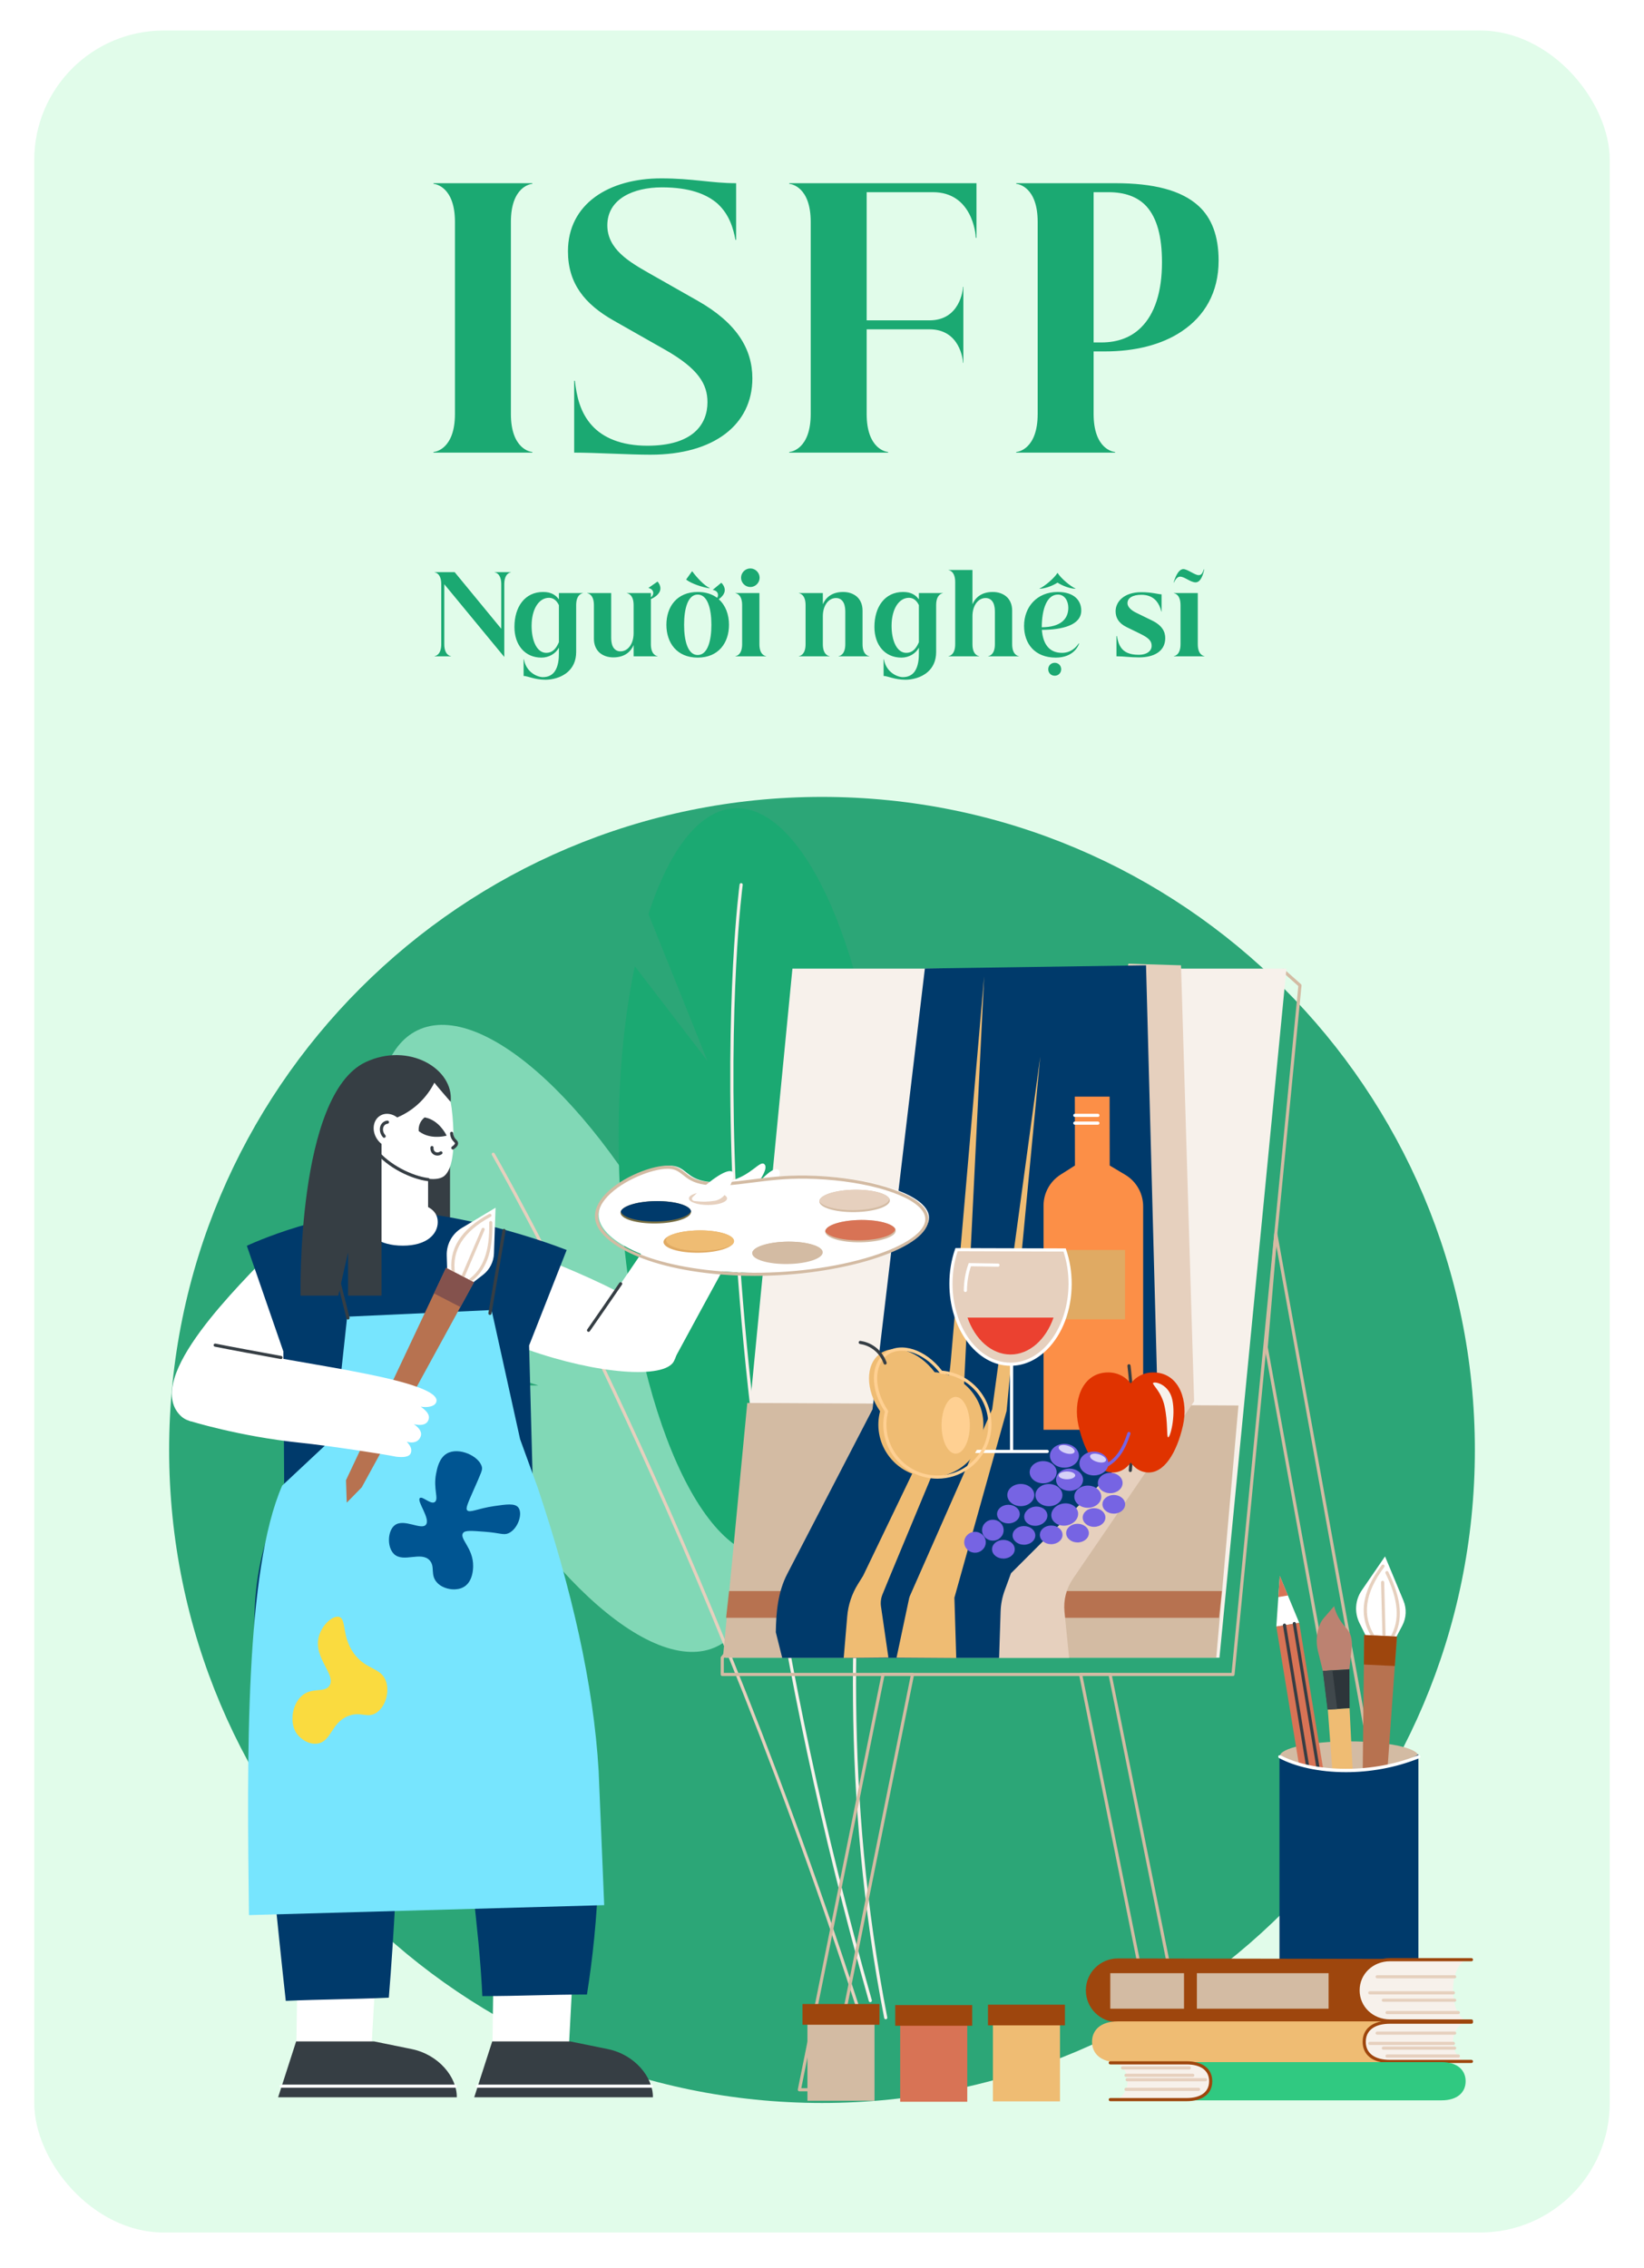 <svg width="240" height="331" viewBox="0 0 240 331" fill="none" xmlns="http://www.w3.org/2000/svg">
<g filter="url(#filter0_d_569_3920)">
<rect x="5" y="2.314" width="230" height="321.37" rx="18.904" fill="#E1FCEA"/>
<path d="M63.291 63.918V63.817C63.593 63.817 66.416 63.363 66.416 58.272V30.243C66.416 25.152 63.593 24.698 63.291 24.698V24.597H77.708V24.698C77.406 24.698 74.583 25.152 74.583 30.243V58.272C74.583 63.363 77.406 63.817 77.708 63.817V63.918H63.291ZM82.914 34.528C82.914 27.622 88.863 23.892 96.525 23.892C101.113 23.892 103.885 24.597 107.464 24.597V32.865H107.364C107.061 31.252 106.507 29.185 104.742 27.572C103.18 26.211 100.709 25.202 96.626 25.202C92.492 25.202 88.661 26.866 88.661 30.748C88.661 34.226 91.888 36.091 94.71 37.704L101.818 41.737C107.515 44.963 109.834 48.744 109.834 53.08C109.834 59.835 104.238 64.22 94.963 64.22C91.736 64.22 87.048 63.918 83.822 63.918V53.432H83.922C84.175 55.651 84.679 58.07 86.443 59.986C88.006 61.7 90.627 62.91 94.509 62.91C101.163 62.91 103.28 59.784 103.28 56.558C103.28 53.937 101.97 51.668 97.08 48.895L89.619 44.661C85.334 42.241 82.914 39.217 82.914 34.528ZM142.55 24.597V32.562H142.45C142.45 31.957 141.895 25.908 136.199 25.908H126.52V44.611H135.695C140.131 44.611 140.584 40.174 140.584 39.721H140.635V50.811H140.584C140.584 50.357 140.131 45.921 135.695 45.921H126.52V58.272C126.52 63.363 129.343 63.817 129.645 63.817V63.918H115.228V63.817C115.53 63.817 118.353 63.363 118.353 58.272V30.243C118.353 25.152 115.53 24.698 115.228 24.698V24.597H142.55ZM148.359 63.918V63.817C148.662 63.817 151.485 63.363 151.485 58.272V30.243C151.485 25.152 148.662 24.698 148.359 24.698V24.597H162.827C168.372 24.597 172.405 25.606 174.926 27.874C176.892 29.639 177.9 32.31 177.9 35.889C177.9 40.578 175.833 44.006 172.506 46.224C169.582 48.19 165.65 49.148 161.315 49.148H159.651V58.272C159.651 63.363 162.474 63.817 162.777 63.817V63.918H148.359ZM159.651 47.837H160.811C163.18 47.837 165.146 47.081 166.558 45.669C168.574 43.703 169.633 40.426 169.633 36.142C169.633 32.31 168.876 29.689 167.414 28.025C166.104 26.563 164.188 25.908 161.819 25.908H159.651V47.837Z" fill="#1BA972"/>
<path d="M63.441 93.644V93.613C63.536 93.613 64.418 93.471 64.418 91.88V83.121C64.418 81.53 63.536 81.388 63.441 81.388V81.357H66.371L73.177 89.627V83.121C73.177 81.53 72.294 81.388 72.2 81.388V81.357H74.594V81.388C74.5 81.388 73.618 81.53 73.618 83.121V93.739L64.859 83.121V91.88C64.859 93.471 65.741 93.613 65.836 93.613V93.644H63.441ZM79.244 96.685C80.079 96.685 80.615 96.354 80.961 95.882C81.497 95.141 81.591 94.054 81.591 93.266V92.384C81.103 93.282 80.11 93.834 79.039 93.834C76.613 93.834 75.101 91.975 75.101 89.36C75.101 86.43 76.613 84.255 79.291 84.255C80.552 84.255 81.182 84.775 81.591 85.343V84.413H85.088V84.445C84.994 84.445 84.112 84.586 84.112 86.177V93.014C84.112 94.353 83.608 95.283 82.899 95.913C81.938 96.779 80.583 97.063 79.622 97.063C78.047 97.063 77.023 96.512 76.44 96.512V94.086H76.487C76.629 94.905 77.007 95.488 77.448 95.897C78.078 96.48 78.834 96.685 79.244 96.685ZM77.606 89.202C77.606 91.376 78.378 93.14 79.748 93.14C80.552 93.14 81.134 92.668 81.591 91.581V86.177C81.182 85.311 80.599 85.106 80.142 85.106C78.693 85.106 77.606 86.713 77.606 89.202ZM89.538 93.802C88.75 93.802 88.041 93.566 87.521 93.109C87.017 92.652 86.702 91.975 86.702 91.077V86.177C86.702 84.586 85.82 84.445 85.725 84.445V84.413H89.223V90.872C89.223 91.266 89.254 91.786 89.459 92.211C89.664 92.621 90.026 92.92 90.578 92.92C91.696 92.92 92.499 91.801 92.499 90.257V86.177C92.499 84.586 91.617 84.445 91.523 84.445V84.413H95.02V85.043C95.272 84.838 95.351 84.618 95.367 84.413C95.367 84.24 95.303 83.83 94.673 83.673V83.657L95.981 82.743C96.17 82.885 96.438 83.373 96.406 83.799C96.359 84.555 95.556 85.059 95.02 85.295V91.88C95.02 93.471 95.902 93.613 95.997 93.613V93.644H92.499V92.006C92.121 92.888 91.271 93.802 89.538 93.802ZM101.853 93.834C98.797 93.834 97.285 91.66 97.285 89.044C97.285 86.43 98.797 84.255 101.853 84.255C103.019 84.255 103.964 84.571 104.689 85.106C104.799 84.949 104.831 84.775 104.815 84.634C104.799 84.46 104.705 84.066 104.059 83.956V83.94L105.288 82.916C105.492 83.043 105.792 83.515 105.807 83.94C105.823 84.523 105.366 84.996 104.925 85.311C105.918 86.193 106.422 87.548 106.422 89.044C106.422 91.66 104.91 93.834 101.853 93.834ZM99.868 89.044C99.868 91.376 100.404 93.456 101.853 93.456C103.303 93.456 103.854 91.376 103.854 89.044C103.854 86.713 103.303 84.634 101.853 84.634C100.404 84.634 99.868 86.713 99.868 89.044ZM100.184 82.46V82.412L101.018 81.247H101.066C101.712 82.144 102.862 83.373 103.618 83.673L103.57 83.72C102.641 83.594 100.987 83.074 100.184 82.46ZM108.341 86.177C108.341 84.586 107.459 84.445 107.364 84.445V84.413H110.862V91.88C110.862 93.471 111.744 93.613 111.838 93.613V93.644H107.364V93.613C107.459 93.613 108.341 93.471 108.341 91.88V86.177ZM108.184 82.176C108.184 81.436 108.798 80.821 109.538 80.821C110.279 80.821 110.893 81.436 110.893 82.176C110.893 82.916 110.279 83.531 109.538 83.531C108.798 83.531 108.184 82.916 108.184 82.176ZM117.602 86.177C117.602 84.586 116.72 84.445 116.626 84.445V84.413H120.123V86.051C120.501 85.169 121.352 84.255 123.085 84.255C123.872 84.255 124.581 84.492 125.101 84.949C125.605 85.406 125.92 86.083 125.92 86.981V91.88C125.92 93.471 126.802 93.613 126.897 93.613V93.644H122.423V93.613C122.518 93.613 123.4 93.471 123.4 91.88V87.186C123.4 86.792 123.368 86.272 123.163 85.847C122.959 85.437 122.596 85.138 122.045 85.138C120.926 85.138 120.123 86.256 120.123 87.8V91.88C120.123 93.471 121.005 93.613 121.1 93.613V93.644H116.626V93.613C116.72 93.613 117.602 93.471 117.602 91.88V86.177ZM131.796 96.685C132.631 96.685 133.167 96.354 133.514 95.882C134.049 95.141 134.144 94.054 134.144 93.266V92.384C133.655 93.282 132.663 93.834 131.592 93.834C129.166 93.834 127.653 91.975 127.653 89.36C127.653 86.43 129.166 84.255 131.844 84.255C133.104 84.255 133.734 84.775 134.144 85.343V84.413H137.641V84.445C137.546 84.445 136.664 84.586 136.664 86.177V93.014C136.664 94.353 136.16 95.283 135.451 95.913C134.49 96.779 133.135 97.063 132.175 97.063C130.599 97.063 129.575 96.512 128.992 96.512V94.086H129.04C129.181 94.905 129.559 95.488 130.001 95.897C130.631 96.48 131.387 96.685 131.796 96.685ZM130.158 89.202C130.158 91.376 130.93 93.14 132.301 93.14C133.104 93.14 133.687 92.668 134.144 91.581V86.177C133.734 85.311 133.151 85.106 132.694 85.106C131.245 85.106 130.158 86.713 130.158 89.202ZM139.444 82.806C139.444 81.215 138.561 81.073 138.467 81.073V81.042H141.964V86.051C142.342 85.169 143.193 84.255 144.926 84.255C145.713 84.255 146.422 84.492 146.942 84.949C147.446 85.406 147.761 86.083 147.761 86.981V91.88C147.761 93.471 148.644 93.613 148.738 93.613V93.644H144.264V93.613C144.359 93.613 145.241 93.471 145.241 91.88V87.186C145.241 86.792 145.209 86.272 145.005 85.847C144.8 85.437 144.437 85.138 143.886 85.138C142.768 85.138 141.964 86.256 141.964 87.8V91.88C141.964 93.471 142.846 93.613 142.941 93.613V93.644H138.467V93.613C138.561 93.613 139.444 93.471 139.444 91.88V82.806ZM154.13 93.834C151.074 93.834 149.499 91.817 149.499 89.202C149.499 86.43 151.389 84.255 154.398 84.255C156.871 84.255 157.848 85.547 157.848 86.965C157.848 89.123 155.028 89.769 152.098 89.785C152.24 91.675 153.043 93.14 155.028 93.14C156.304 93.14 157.045 92.4 157.486 91.754L157.533 91.786C157.439 92.085 156.745 93.834 154.13 93.834ZM151.736 83.767L151.767 83.783C152.681 83.767 153.815 83.263 154.367 82.901H154.398C154.95 83.263 156.084 83.767 156.997 83.783L157.029 83.767C156.194 83.389 154.839 82.207 154.398 81.483H154.367C153.926 82.207 152.571 83.389 151.736 83.767ZM152.082 89.407C154.871 89.391 155.958 88.178 155.958 86.555C155.958 85.563 155.422 84.634 154.445 84.634C152.839 84.634 152.098 86.713 152.082 89.407ZM153.028 95.535C153.028 94.999 153.437 94.59 153.973 94.59C154.508 94.59 154.918 94.999 154.918 95.535C154.918 96.071 154.508 96.48 153.973 96.48C153.437 96.48 153.028 96.071 153.028 95.535ZM166.296 93.802C164.831 93.802 164.201 93.644 162.988 93.644V90.683H163.051C163.161 91.266 163.303 91.88 163.65 92.368C164.075 92.983 164.831 93.424 166.217 93.424C167.541 93.424 168.124 92.778 168.124 92.132C168.124 91.392 167.714 90.966 166.391 90.321L164.485 89.391C163.319 88.824 162.862 88.021 162.862 87.06C162.862 85.752 163.996 84.287 166.627 84.287C168.155 84.287 169.163 84.602 169.573 84.602V87.123H169.541C169.384 86.461 169.132 85.957 168.801 85.563C168.265 84.949 167.525 84.665 166.627 84.665C165.367 84.665 164.595 85.122 164.595 85.894C164.595 86.366 165.036 86.886 165.855 87.28L168.202 88.43C169.652 89.139 170.109 90.053 170.109 90.982C170.109 92.936 168.439 93.802 166.296 93.802ZM172.339 86.177C172.339 84.586 171.457 84.445 171.363 84.445V84.413H174.86V91.88C174.86 93.471 175.742 93.613 175.837 93.613V93.644H171.363V93.613C171.457 93.613 172.339 93.471 172.339 91.88V86.177ZM171.331 82.869C171.725 81.562 172.229 80.916 172.749 80.916C173.348 80.916 174.435 81.798 174.97 81.798C175.27 81.798 175.49 81.719 175.742 80.963H175.805C175.506 82.318 175.065 82.853 174.545 82.853C173.789 82.853 172.938 82.019 172.276 82.019C171.977 82.019 171.678 82.255 171.379 82.869H171.331Z" fill="#1BA972"/>
<g clip-path="url(#clip0_569_3920)">
<path d="M120.001 304.781C172.638 304.781 215.309 262.11 215.309 209.472C215.309 156.835 172.638 114.164 120.001 114.164C67.363 114.164 24.692 156.835 24.692 209.472C24.692 262.11 67.363 304.781 120.001 304.781Z" fill="#2CA677"/>
<path d="M64.626 200.091L78.593 200.065L62.243 194.708C53.032 172.513 52.218 152.476 60.936 148.234C70.559 143.552 88.15 159.884 100.226 184.714C112.303 209.543 114.292 233.468 104.67 238.15C95.047 242.832 77.456 226.5 65.38 201.67C65.123 201.143 64.873 200.617 64.626 200.091Z" fill="#81D8B6"/>
<path d="M90.49 171.296C89.902 159.229 90.752 148.018 92.671 138.875L103.277 152.697L94.668 131.264C97.702 121.895 102.121 116.04 107.286 115.817C118.034 115.353 127.94 139.439 129.412 169.615C130.884 199.791 123.365 224.63 112.617 225.094C101.869 225.558 91.963 201.472 90.49 171.296Z" fill="#1BA972"/>
<path d="M127.05 290.069C126.949 290.069 126.857 290.003 126.829 289.902C112.481 239.215 108.118 197.613 106.983 171.638C105.754 143.488 107.948 127.109 107.97 126.946C107.987 126.821 108.101 126.732 108.229 126.75C108.355 126.768 108.443 126.883 108.425 127.009C108.403 127.171 106.214 143.52 107.443 171.634C108.577 197.581 112.938 239.14 127.271 289.777C127.305 289.899 127.234 290.026 127.112 290.061C127.091 290.067 127.07 290.069 127.05 290.069Z" fill="#F7F1EB"/>
<path d="M125.189 290.97C125.092 290.97 125.002 290.908 124.971 290.811C112.735 252.953 98.933 221.15 89.508 201.137C79.296 179.452 71.883 166.554 71.809 166.427C71.746 166.317 71.783 166.176 71.893 166.113C72.003 166.049 72.143 166.087 72.207 166.197C72.281 166.325 79.701 179.235 89.921 200.935C99.352 220.962 113.164 252.786 125.408 290.67C125.447 290.79 125.381 290.92 125.26 290.959C125.237 290.966 125.213 290.97 125.189 290.97Z" fill="#E6D0BE"/>
<path d="M146.527 197.151L136.551 200.356L146.997 192.955C148.494 175.796 144.49 162.037 137.296 161.175C129.356 160.224 120.536 175.345 117.597 194.949C114.657 214.553 118.711 231.216 126.651 232.168C134.591 233.119 143.411 217.998 146.351 198.394C146.413 197.978 146.471 197.564 146.527 197.151Z" fill="#E6D0BE"/>
<path d="M129.304 292.567C129.196 292.567 129.1 292.491 129.079 292.381C122.708 259.721 124.164 229.487 126.507 209.874C129.063 188.481 133.243 174.275 133.79 173.733C133.881 173.643 134.026 173.644 134.115 173.734C134.201 173.821 134.203 173.959 134.123 174.049C133.686 174.697 129.477 188.669 126.922 210.278C124.617 229.777 123.198 259.834 129.529 292.293C129.554 292.418 129.472 292.538 129.348 292.563C129.333 292.566 129.318 292.567 129.304 292.567Z" fill="#F7F1EB"/>
<path d="M180 242.471H105.438C105.311 242.471 105.208 242.368 105.208 242.241V239.797C105.208 239.744 105.226 239.693 105.26 239.652L187.13 139.333C187.169 139.284 187.227 139.254 187.289 139.249C187.353 139.244 187.413 139.264 187.46 139.306L189.928 141.501C189.983 141.55 190.011 141.622 190.004 141.695L180.228 242.263C180.217 242.381 180.118 242.471 180 242.471ZM105.667 242.011H179.791L189.536 141.767L187.334 139.809L105.667 239.879L105.667 242.011Z" fill="#D3BBA3"/>
<path d="M105.906 239.797H178.024L187.8 139.229H115.682L105.906 239.797Z" fill="#F7F1EB"/>
<path d="M205.006 281.806H200.707C200.596 281.806 200.501 281.727 200.481 281.618L184.623 194.525C184.619 194.505 184.618 194.485 184.62 194.464L186.019 177.953C186.029 177.838 186.122 177.748 186.237 177.743C186.343 177.736 186.453 177.817 186.474 177.931L205.232 281.536C205.244 281.603 205.226 281.672 205.183 281.724C205.139 281.776 205.074 281.806 205.006 281.806ZM200.898 281.347H204.731L186.33 179.717L185.08 194.473L200.898 281.347Z" fill="#D3BBA3"/>
<path d="M174.276 303.081H169.976C169.867 303.081 169.773 303.004 169.751 302.896L157.531 242.285C157.517 242.217 157.535 242.147 157.578 242.094C157.622 242.041 157.687 242.01 157.756 242.01H162.056C162.165 242.01 162.259 242.087 162.281 242.194L174.501 302.806C174.514 302.873 174.497 302.943 174.453 302.997C174.41 303.05 174.345 303.081 174.276 303.081ZM170.164 302.621H173.995L161.868 242.469H158.037L170.164 302.621Z" fill="#D3BBA3"/>
<path d="M120.996 303.081H116.696C116.628 303.081 116.562 303.05 116.519 302.997C116.475 302.943 116.458 302.873 116.471 302.806L128.691 242.194C128.713 242.087 128.807 242.01 128.917 242.01H133.216C133.285 242.01 133.35 242.041 133.394 242.094C133.438 242.147 133.455 242.217 133.441 242.285L121.221 302.896C121.199 303.003 121.105 303.081 120.996 303.081ZM116.977 302.621H120.808L132.936 242.469H129.104L116.977 302.621Z" fill="#D3BBA3"/>
<path d="M109.092 202.613L180.796 202.984L177.556 239.788H105.534L109.092 202.613Z" fill="#D3BBA3"/>
<path d="M177.948 233.97H106.002L106.433 230.072H178.378L177.948 233.97Z" fill="#B77250"/>
<path d="M172.413 138.742L174.324 202.383L156.628 228.279C155.666 229.688 155.231 231.391 155.401 233.089L156.074 239.819H145.779L144.375 230.226L164.731 138.508L172.413 138.742Z" fill="#E6D0BE"/>
<path d="M135.016 139.21L127.375 203.55L114.933 227.555C113.56 230.204 113.305 233.093 113.256 236.076L114.192 239.82H145.856L146.074 233.051C146.108 231.996 146.311 230.954 146.675 229.964L147.588 227.474L169.098 205.971L167.304 138.742L135.016 139.21Z" fill="#003A6B"/>
<path d="M126.007 227.829L135.711 207.646C137.416 204.168 138.462 200.405 138.797 196.547L143.672 140.381L140.63 202.15L129.838 228.093L128.832 230.55C128.601 231.112 128.526 231.727 128.613 232.328L129.692 239.762L123.17 239.821L123.683 233.755C123.823 232.088 124.358 230.479 125.242 229.059L126.007 227.829Z" fill="#EFBC73"/>
<path d="M151.862 152.078L144.842 203.553L134.666 226.622L132.814 230.82C132.777 230.905 132.749 230.993 132.729 231.083L130.882 239.78L139.597 239.838L139.329 231.041L140.445 227.048L146.948 203.787L151.862 152.078Z" fill="#EFBC73"/>
<path d="M166.882 206.528H152.341V173.82C152.341 171.985 153.279 170.277 154.829 169.293L156.925 167.962L156.907 157.912H161.986L162.001 167.962L164.266 169.313C165.889 170.28 166.882 172.03 166.882 173.919L166.882 206.528Z" fill="#FC8F47"/>
<path d="M164.236 180.291H152.276V190.407H164.236V180.291Z" fill="#E0AA63"/>
<path d="M160.278 160.873H156.906C156.779 160.873 156.677 160.771 156.677 160.644C156.677 160.517 156.779 160.414 156.906 160.414H160.278C160.405 160.414 160.508 160.517 160.508 160.644C160.508 160.771 160.405 160.873 160.278 160.873Z" fill="white"/>
<path d="M160.278 162.004H156.906C156.779 162.004 156.677 161.902 156.677 161.775C156.677 161.648 156.779 161.545 156.906 161.545H160.278C160.405 161.545 160.508 161.648 160.508 161.775C160.508 161.902 160.405 162.004 160.278 162.004Z" fill="white"/>
<path d="M139.643 180.244C139.121 181.748 138.827 183.423 138.824 185.193C138.814 191.679 142.7 196.949 147.504 196.962C152.308 196.976 156.211 191.729 156.221 185.242C156.224 183.473 155.935 181.795 155.418 180.289L139.643 180.244Z" fill="#E6D0BE"/>
<path d="M141.241 190.16C142.348 193.335 144.735 195.536 147.506 195.544C150.288 195.552 152.689 193.348 153.8 190.16H141.241Z" fill="#EB4130"/>
<path d="M147.522 197.192C147.516 197.192 147.509 197.192 147.503 197.192C142.58 197.178 138.583 191.795 138.594 185.192C138.596 183.442 138.876 181.752 139.425 180.169L139.479 180.014L155.581 180.06L155.634 180.214C156.178 181.8 156.452 183.492 156.45 185.243C156.444 189.064 155.128 192.562 152.84 194.839C151.294 196.379 149.456 197.192 147.522 197.192ZM139.806 180.474C139.309 181.964 139.056 183.551 139.053 185.193C139.043 191.543 142.834 196.719 147.504 196.733C147.51 196.733 147.516 196.733 147.522 196.733C149.332 196.733 151.058 195.966 152.516 194.514C154.686 192.354 155.985 188.888 155.99 185.242C155.993 183.599 155.745 182.01 155.252 180.518L139.806 180.474Z" fill="white"/>
<path d="M140.933 186.424C140.932 186.424 140.931 186.424 140.931 186.424C140.804 186.423 140.702 186.319 140.703 186.193C140.715 184.853 140.937 183.563 141.365 182.358L141.42 182.203L145.698 182.269C145.825 182.271 145.926 182.375 145.924 182.502C145.922 182.627 145.82 182.728 145.695 182.728C145.693 182.728 145.692 182.728 145.691 182.728L141.744 182.667C141.369 183.78 141.173 184.966 141.162 186.197C141.161 186.323 141.059 186.424 140.933 186.424Z" fill="white"/>
<path d="M147.675 209.874C147.548 209.874 147.445 209.771 147.445 209.644V196.999C147.445 196.872 147.548 196.77 147.675 196.77C147.802 196.77 147.905 196.872 147.905 196.999V209.644C147.905 209.771 147.802 209.874 147.675 209.874Z" fill="white"/>
<path d="M152.882 209.922H142.466C142.339 209.922 142.236 209.82 142.236 209.693C142.236 209.566 142.339 209.463 142.466 209.463H152.882C153.009 209.463 153.112 209.566 153.112 209.693C153.112 209.82 153.009 209.922 152.882 209.922Z" fill="white"/>
<path d="M136.445 198.125C134.162 195.086 130.626 193.878 128.468 195.432C126.314 196.983 126.333 200.707 128.476 203.831C127.92 205.965 128.283 208.321 129.672 210.251C132.146 213.687 136.937 214.467 140.373 211.993C143.81 209.519 144.59 204.728 142.116 201.292C140.735 199.373 138.631 198.283 136.445 198.125Z" fill="#EFBC73"/>
<path d="M136.856 213.666C134.4 213.667 131.978 212.527 130.437 210.386C129.078 208.499 128.622 206.132 129.18 203.876C127.004 200.637 127.043 196.861 129.285 195.247C131.534 193.628 135.134 194.797 137.517 197.905C139.818 198.103 141.904 199.284 143.254 201.159C145.798 204.693 144.993 209.637 141.459 212.181C140.066 213.184 138.454 213.666 136.856 213.666ZM131.614 194.994C130.852 194.994 130.143 195.195 129.553 195.62C127.53 197.077 127.559 200.703 129.617 203.703C129.655 203.758 129.667 203.826 129.65 203.891C129.088 206.044 129.511 208.314 130.81 210.118C133.206 213.446 137.863 214.204 141.191 211.808C144.519 209.412 145.277 204.755 142.881 201.427C141.591 199.635 139.586 198.515 137.38 198.355C137.313 198.35 137.252 198.317 137.213 198.264C135.657 196.193 133.476 194.994 131.614 194.994Z" fill="#FFD092"/>
<path d="M129.214 197.019C129.119 197.019 129.03 196.959 128.997 196.864C128.833 196.395 128.423 195.505 127.507 194.821C126.787 194.283 126.045 194.084 125.549 194.012C125.424 193.994 125.337 193.877 125.355 193.752C125.373 193.626 125.489 193.537 125.615 193.558C126.164 193.637 126.985 193.857 127.782 194.453C128.796 195.21 129.25 196.194 129.431 196.713C129.473 196.833 129.409 196.964 129.29 197.006C129.264 197.014 129.239 197.019 129.214 197.019Z" fill="#363E44"/>
<path d="M139.516 210.013C140.655 210.013 141.578 208.159 141.578 205.872C141.578 203.584 140.655 201.73 139.516 201.73C138.377 201.73 137.454 203.584 137.454 205.872C137.454 208.159 138.377 210.013 139.516 210.013Z" fill="#FFD092"/>
<path d="M165.008 212.697C165.001 212.697 164.994 212.697 164.986 212.696C164.86 212.685 164.767 212.573 164.779 212.446C164.991 210.175 165.096 207.869 165.091 205.592C165.086 202.809 164.916 199.991 164.588 197.218C164.573 197.092 164.663 196.978 164.788 196.963C164.916 196.946 165.029 197.038 165.044 197.164C165.374 199.954 165.545 202.79 165.551 205.592C165.555 207.883 165.45 210.203 165.236 212.489C165.225 212.608 165.125 212.697 165.008 212.697Z" fill="#363E44"/>
<path d="M168.842 198.184C167.263 198.029 165.977 198.634 165.068 199.766C164.159 198.634 162.873 198.029 161.294 198.184C157.92 198.517 156.635 202.341 157.445 205.918C158.337 209.86 160.208 213 162.73 212.751C163.687 212.657 164.466 212.143 165.068 211.307C165.67 212.143 166.45 212.657 167.406 212.751C169.929 213 171.799 209.86 172.692 205.918C173.501 202.341 172.216 198.517 168.842 198.184Z" fill="#E03300"/>
<path d="M168.333 199.702C168.166 199.918 169.541 200.938 170.002 203.06C170.529 205.479 170.279 207.492 170.52 207.621C170.806 207.774 171.681 204.558 171.131 202.101C170.627 199.85 168.538 199.436 168.333 199.702Z" fill="#F7F1EB"/>
<path d="M155.39 212.063C156.559 212.063 157.507 211.284 157.507 210.322C157.507 209.361 156.559 208.582 155.39 208.582C154.221 208.582 153.273 209.361 153.273 210.322C153.273 211.284 154.221 212.063 155.39 212.063Z" fill="#7664E3"/>
<path d="M162.077 215.785C163.074 215.785 163.883 215.12 163.883 214.3C163.883 213.479 163.074 212.814 162.077 212.814C161.079 212.814 160.271 213.479 160.271 214.3C160.271 215.12 161.079 215.785 162.077 215.785Z" fill="#7664E3"/>
<path d="M156.139 215.438C157.227 215.438 158.108 214.714 158.108 213.82C158.108 212.926 157.227 212.201 156.139 212.201C155.052 212.201 154.171 212.926 154.171 213.82C154.171 214.714 155.052 215.438 156.139 215.438Z" fill="#7664E3"/>
<path opacity="0.7" d="M155.759 213.752C156.427 213.752 156.969 213.498 156.969 213.185C156.969 212.871 156.427 212.617 155.759 212.617C155.091 212.617 154.549 212.871 154.549 213.185C154.549 213.498 155.091 213.752 155.759 213.752Z" fill="white"/>
<path d="M144.942 222.708C145.81 222.708 146.515 222.026 146.515 221.184C146.515 220.342 145.81 219.66 144.942 219.66C144.073 219.66 143.369 220.342 143.369 221.184C143.369 222.026 144.073 222.708 144.942 222.708Z" fill="#7664E3"/>
<path d="M142.335 224.472C143.204 224.472 143.908 223.789 143.908 222.948C143.908 222.106 143.204 221.424 142.335 221.424C141.467 221.424 140.763 222.106 140.763 222.948C140.763 223.789 141.467 224.472 142.335 224.472Z" fill="#7664E3"/>
<path d="M147.212 220.197C148.127 220.197 148.868 219.587 148.868 218.835C148.868 218.083 148.127 217.473 147.212 217.473C146.297 217.473 145.555 218.083 145.555 218.835C145.555 219.587 146.297 220.197 147.212 220.197Z" fill="#7664E3"/>
<path d="M153.459 223.229C154.374 223.229 155.116 222.619 155.116 221.866C155.116 221.114 154.374 220.504 153.459 220.504C152.544 220.504 151.802 221.114 151.802 221.866C151.802 222.619 152.544 223.229 153.459 223.229Z" fill="#7664E3"/>
<path d="M157.301 222.973C158.217 222.973 158.958 222.363 158.958 221.61C158.958 220.858 158.217 220.248 157.301 220.248C156.386 220.248 155.645 220.858 155.645 221.61C155.645 222.363 156.386 222.973 157.301 222.973Z" fill="#7664E3"/>
<path d="M159.715 220.697C160.63 220.697 161.371 220.087 161.371 219.335C161.371 218.583 160.63 217.973 159.715 217.973C158.799 217.973 158.058 218.583 158.058 219.335C158.058 220.087 158.799 220.697 159.715 220.697Z" fill="#7664E3"/>
<path d="M162.597 218.77C163.512 218.77 164.254 218.16 164.254 217.407C164.254 216.655 163.512 216.045 162.597 216.045C161.682 216.045 160.94 216.655 160.94 217.407C160.94 218.16 161.682 218.77 162.597 218.77Z" fill="#7664E3"/>
<path d="M149.482 223.309C150.397 223.309 151.139 222.699 151.139 221.946C151.139 221.194 150.397 220.584 149.482 220.584C148.567 220.584 147.825 221.194 147.825 221.946C147.825 222.699 148.567 223.309 149.482 223.309Z" fill="#7664E3"/>
<path d="M146.48 225.33C147.395 225.33 148.137 224.72 148.137 223.968C148.137 223.215 147.395 222.605 146.48 222.605C145.565 222.605 144.823 223.215 144.823 223.968C144.823 224.72 145.565 225.33 146.48 225.33Z" fill="#7664E3"/>
<path d="M158.802 217.915C159.889 217.915 160.77 217.19 160.77 216.296C160.77 215.402 159.889 214.678 158.802 214.678C157.714 214.678 156.833 215.402 156.833 216.296C156.833 217.19 157.714 217.915 158.802 217.915Z" fill="#7664E3"/>
<path d="M155.684 220.497C156.759 220.328 157.517 219.476 157.378 218.593C157.24 217.71 156.257 217.13 155.183 217.299C154.109 217.467 153.351 218.319 153.489 219.202C153.627 220.086 154.61 220.665 155.684 220.497Z" fill="#7664E3"/>
<path d="M151.427 220.52C152.354 220.374 153.008 219.639 152.889 218.877C152.769 218.115 151.921 217.615 150.994 217.76C150.068 217.906 149.413 218.641 149.533 219.403C149.652 220.165 150.5 220.665 151.427 220.52Z" fill="#7664E3"/>
<path d="M149.021 217.675C150.108 217.675 150.99 216.95 150.99 216.056C150.99 215.162 150.108 214.438 149.021 214.438C147.934 214.438 147.053 215.162 147.053 216.056C147.053 216.95 147.934 217.675 149.021 217.675Z" fill="#7664E3"/>
<path d="M153.127 217.684C154.214 217.684 155.095 216.96 155.095 216.066C155.095 215.172 154.214 214.447 153.127 214.447C152.04 214.447 151.158 215.172 151.158 216.066C151.158 216.96 152.04 217.684 153.127 217.684Z" fill="#7664E3"/>
<path d="M152.286 214.343C153.373 214.343 154.254 213.618 154.254 212.724C154.254 211.83 153.373 211.105 152.286 211.105C151.199 211.105 150.317 211.83 150.317 212.724C150.317 213.618 151.199 214.343 152.286 214.343Z" fill="#7664E3"/>
<path d="M159.764 212.596C159.657 212.596 159.561 212.521 159.539 212.412C159.514 212.287 159.594 212.166 159.718 212.141C162.695 211.54 163.819 209.314 164.59 206.997C164.63 206.877 164.76 206.812 164.881 206.851C165.001 206.892 165.066 207.022 165.026 207.142C164.211 209.59 163.015 211.944 159.809 212.591C159.794 212.595 159.779 212.596 159.764 212.596Z" fill="#7664E3"/>
<path d="M159.698 213.194C160.867 213.194 161.814 212.415 161.814 211.453C161.814 210.492 160.867 209.713 159.698 209.713C158.529 209.713 157.581 210.492 157.581 211.453C157.581 212.415 158.529 213.194 159.698 213.194Z" fill="#7664E3"/>
<path opacity="0.7" d="M161.457 211.014C161.367 211.314 160.775 211.4 160.135 211.207C159.495 211.014 159.05 210.614 159.141 210.314C159.231 210.014 159.823 209.927 160.463 210.121C161.103 210.314 161.548 210.714 161.457 211.014Z" fill="white"/>
<path opacity="0.7" d="M156.875 209.752C156.785 210.052 156.193 210.139 155.553 209.945C154.913 209.752 154.468 209.352 154.559 209.052C154.649 208.752 155.241 208.666 155.881 208.859C156.521 209.052 156.966 209.452 156.875 209.752Z" fill="white"/>
<path d="M83.66 285.02L82.988 297.791L71.874 297.286L72.042 285.524L83.66 285.02Z" fill="white"/>
<path d="M54.925 284.504L54.195 297.275L43.253 296.771L43.435 285.008L54.925 284.504Z" fill="white"/>
<path d="M50.976 202.408C47.261 206.256 42.367 212.375 39.406 220.92C36.443 229.472 36.783 236.507 38.017 251.466C39.187 265.636 40.466 278.507 41.72 289.878C47.042 289.647 51.439 289.647 56.761 289.416C58.304 270.672 58.458 252.16 60.001 233.416C61.775 241.747 65.863 249.614 67.637 257.945C68.1 268.281 69.951 278.848 70.414 289.184C75.968 289.184 80.133 288.953 85.686 288.953C87.286 278.867 88.434 264.583 86.149 247.763C83.629 229.214 77.889 214.617 73.191 204.954C65.786 204.105 58.381 203.257 50.976 202.408Z" fill="#003A6B"/>
<path d="M40.602 303.951L43.231 295.799H54.624L60.087 296.913C64.05 297.715 66.724 301.026 66.687 303.951H40.602Z" fill="#363E44"/>
<path d="M69.23 303.951L71.858 295.799H83.251L88.713 296.913C92.677 297.715 95.351 301.026 95.314 303.951H69.23Z" fill="#363E44"/>
<path d="M95.11 302.557H69.689C69.562 302.557 69.459 302.454 69.459 302.327C69.459 302.2 69.562 302.098 69.689 302.098H95.109C95.236 302.098 95.339 302.2 95.339 302.327C95.339 302.454 95.236 302.557 95.11 302.557Z" fill="white"/>
<path d="M66.484 302.557H41.063C40.936 302.557 40.833 302.454 40.833 302.327C40.833 302.2 40.936 302.098 41.063 302.098H66.484C66.61 302.098 66.713 302.2 66.713 302.327C66.713 302.454 66.61 302.557 66.484 302.557Z" fill="white"/>
<path d="M57.797 178H65.697V163.487H57.797V178Z" fill="#363E44"/>
<path d="M39.826 180.266C35.155 185.254 20.835 198.886 26.316 204.436C30.85 209.027 44.241 195.177 49.186 190.502C46.066 187.09 42.946 183.678 39.826 180.266Z" fill="white"/>
<path d="M81.636 182.479C94.184 187.684 100.747 191.931 98.387 196.517C97.018 199.177 87.114 198.406 76.995 194.823C78.013 190.655 79.501 187.305 81.636 182.479Z" fill="white"/>
<path d="M85.84 192.127C85.84 192.126 85.84 192.126 85.84 192.126C92.864 182.042 97.655 174.753 99.222 172.561C99.386 172.332 99.674 171.925 100.178 171.518C102.043 170.009 103.879 170.908 106.565 170.217C109.613 169.432 110.884 167.265 111.539 167.731C111.994 168.055 111.745 169.007 110.571 170.606C110.571 170.606 110.571 170.607 110.571 170.607C111.603 169.494 113.069 168.047 113.683 168.619C114.356 169.317 112.834 171.22 111.856 172.326C113.039 170.987 114.069 170.629 114.331 171.033C114.745 171.669 114.07 172.921 112.438 174.63L112.438 174.63C113.895 173.765 114.377 173.772 114.522 174.186C114.787 174.941 113.419 176.321 112.022 177.355C110.45 178.519 108.826 178.877 107.797 179.078C107.797 179.078 107.796 179.078 107.796 179.079C104.504 185.033 100.171 193.022 98.47 196.164C98.037 196.963 97.105 197.348 96.234 197.085C93.618 196.296 88.279 194.476 85.84 192.127Z" fill="white"/>
<path d="M101.625 171.1C101.524 171.1 101.432 171.033 101.404 170.931C101.37 170.808 101.442 170.682 101.565 170.649C102.248 170.462 102.95 170.443 103.695 170.423C104.036 170.413 104.39 170.404 104.758 170.378C104.89 170.367 104.994 170.464 105.003 170.591C105.012 170.717 104.917 170.827 104.791 170.836C104.413 170.863 104.054 170.872 103.707 170.882C102.991 170.901 102.315 170.92 101.686 171.092C101.665 171.097 101.645 171.1 101.625 171.1Z" fill="#363E44"/>
<path d="M108.403 172.031C108.305 172.031 108.213 171.967 108.184 171.867C108.147 171.746 108.216 171.618 108.337 171.581C108.686 171.476 109.027 171.339 109.351 171.171C109.82 170.929 110.256 170.624 110.646 170.264C110.739 170.178 110.885 170.184 110.971 170.277C111.057 170.371 111.05 170.516 110.957 170.602C110.537 170.989 110.067 171.318 109.562 171.579C109.213 171.76 108.845 171.908 108.47 172.021C108.448 172.028 108.425 172.031 108.403 172.031Z" fill="#363E44"/>
<path d="M109.836 173.57C109.737 173.57 109.646 173.506 109.616 173.406C109.58 173.285 109.649 173.157 109.77 173.12C110.119 173.015 110.46 172.877 110.784 172.71C111.252 172.468 111.688 172.163 112.079 171.803C112.172 171.717 112.317 171.723 112.403 171.816C112.489 171.91 112.483 172.055 112.39 172.141C111.969 172.529 111.499 172.857 110.994 173.118C110.646 173.298 110.279 173.447 109.902 173.56C109.88 173.567 109.858 173.57 109.836 173.57Z" fill="#363E44"/>
<path d="M110.317 176.085C110.218 176.085 110.127 176.021 110.097 175.922C110.06 175.801 110.129 175.672 110.25 175.636C110.6 175.531 110.941 175.393 111.264 175.226C111.733 174.983 112.169 174.678 112.559 174.319C112.652 174.233 112.798 174.239 112.884 174.332C112.97 174.425 112.964 174.57 112.87 174.656C112.45 175.044 111.98 175.373 111.475 175.634C111.127 175.814 110.759 175.962 110.383 176.076C110.361 176.082 110.338 176.085 110.317 176.085Z" fill="#363E44"/>
<path d="M103.626 176.712C103.586 176.712 103.545 176.702 103.508 176.679C103.399 176.614 103.364 176.473 103.43 176.364C103.732 175.864 104.288 175.174 105.226 174.727C106.552 174.095 107.813 174.364 108.294 174.508C108.415 174.545 108.484 174.673 108.447 174.794C108.411 174.916 108.282 174.984 108.161 174.948C107.731 174.818 106.605 174.579 105.423 175.141C104.589 175.539 104.093 176.155 103.823 176.601C103.78 176.673 103.704 176.712 103.626 176.712Z" fill="#363E44"/>
<path d="M85.919 192.241C85.874 192.241 85.828 192.227 85.788 192.2C85.684 192.127 85.658 191.984 85.731 191.88C87.284 189.65 88.817 187.429 90.418 185.09C90.489 184.986 90.632 184.959 90.737 185.03C90.841 185.102 90.868 185.245 90.797 185.35C89.195 187.69 87.661 189.912 86.108 192.142C86.063 192.207 85.992 192.241 85.919 192.241Z" fill="#363E44"/>
<path d="M36.035 179.68C36.035 179.68 48.541 173.739 60.021 174.763C71.502 175.788 82.726 180.295 82.726 180.295L77.242 194.226L77.864 217.588L41.515 219.366L41.365 195.096L36.035 179.68Z" fill="#003A6B"/>
<path d="M98.028 167.996C94.786 167.797 86.97 171.422 87.419 175.487C87.809 179.019 95.208 183.011 107.926 183.567C121.414 184.156 135.042 180.1 135.604 175.842C136.082 172.225 126.944 169.587 118.025 169.435C111.648 169.326 107.286 170.896 103.218 170.314C100.155 169.876 100.173 168.128 98.028 167.996Z" fill="white"/>
<path d="M110.192 184.07C109.327 184.07 108.464 184.052 107.602 184.014C94.673 183.449 87.274 179.324 86.877 175.73C86.745 174.534 87.257 173.319 88.398 172.121C90.784 169.616 95.376 167.838 97.728 167.985C98.809 168.051 99.384 168.507 99.994 168.988C100.641 169.501 101.376 170.082 102.937 170.305C105.028 170.604 107.206 170.325 109.728 170.002C112.035 169.706 114.648 169.373 117.715 169.424C125.439 169.555 132.623 171.481 134.797 174.004C135.37 174.67 135.613 175.372 135.518 176.09C134.962 180.3 122.611 184.069 110.192 184.07ZM97.45 168.436C95.166 168.436 90.913 170.146 88.731 172.437C87.687 173.533 87.217 174.624 87.333 175.679C87.71 179.084 94.948 183.001 107.622 183.555C113.945 183.831 120.73 183.09 126.235 181.519C131.507 180.016 134.807 177.964 135.063 176.03C135.14 175.447 134.933 174.866 134.449 174.304C132.353 171.871 125.312 170.012 117.707 169.883C114.676 169.831 112.078 170.164 109.786 170.457C107.232 170.785 105.026 171.068 102.872 170.76C101.188 170.519 100.402 169.897 99.709 169.348C99.11 168.875 98.637 168.501 97.7 168.443C97.62 168.438 97.536 168.436 97.45 168.436Z" fill="#D3BBA3"/>
<path d="M95.761 176.419C98.605 176.379 100.899 175.616 100.887 174.715C100.874 173.814 98.559 173.116 95.716 173.156C92.872 173.196 90.578 173.959 90.59 174.86C90.603 175.761 92.918 176.459 95.761 176.419Z" fill="#776E42"/>
<path d="M92.216 173.644C94.29 173.001 97.548 172.993 99.493 173.626C100.352 173.905 100.81 174.263 100.877 174.631C100.736 174.999 100.205 175.359 99.288 175.643C97.214 176.286 93.956 176.294 92.012 175.661C91.153 175.382 90.694 175.024 90.628 174.656C90.769 174.288 91.3 173.928 92.216 173.644Z" fill="#003A6B"/>
<path d="M102.032 180.692C104.875 180.652 107.17 179.889 107.157 178.988C107.144 178.087 104.829 177.389 101.986 177.429C99.143 177.469 96.848 178.232 96.861 179.133C96.874 180.035 99.189 180.733 102.032 180.692Z" fill="#E0AA63"/>
<path d="M100.242 177.553C102.913 177.21 105.869 177.608 106.844 178.442C107.275 178.81 107.247 179.202 106.852 179.555C106.269 179.882 105.342 180.153 104.163 180.304C101.492 180.647 98.536 180.249 97.561 179.415C97.13 179.047 97.158 178.655 97.553 178.302C98.136 177.975 99.062 177.704 100.242 177.553Z" fill="#EFBC73"/>
<path d="M114.979 182.339C117.823 182.299 120.117 181.536 120.104 180.635C120.092 179.734 117.776 179.036 114.933 179.076C112.09 179.116 109.795 179.879 109.808 180.78C109.821 181.681 112.136 182.379 114.979 182.339Z" fill="#D3BBA3"/>
<path d="M111.059 179.692C112.918 178.987 116.169 178.87 118.32 179.432C119.271 179.68 119.847 180.019 120.035 180.381C120.017 180.75 119.606 181.125 118.785 181.436C116.926 182.142 113.675 182.259 111.524 181.697C110.573 181.449 109.997 181.11 109.809 180.748C109.827 180.378 110.238 180.004 111.059 179.692Z" fill="#D3BBA3"/>
<path d="M125.638 179.171C128.482 179.131 130.776 178.368 130.764 177.467C130.751 176.566 128.436 175.868 125.592 175.908C122.749 175.948 120.455 176.711 120.467 177.612C120.48 178.513 122.795 179.211 125.638 179.171Z" fill="#D3BBA3"/>
<path d="M121.718 176.524C123.577 175.819 126.828 175.702 128.979 176.264C129.93 176.512 130.506 176.851 130.694 177.213C130.676 177.582 130.265 177.957 129.444 178.268C127.585 178.974 124.335 179.091 122.183 178.529C121.232 178.281 120.656 177.942 120.468 177.58C120.486 177.21 120.897 176.836 121.718 176.524Z" fill="#D87355"/>
<path d="M124.78 174.759C127.623 174.719 129.918 173.956 129.905 173.055C129.892 172.154 127.577 171.456 124.734 171.496C121.891 171.536 119.596 172.299 119.609 173.2C119.622 174.101 121.937 174.799 124.78 174.759Z" fill="#D3BBA3"/>
<path d="M120.86 172.112C122.718 171.406 125.969 171.29 128.121 171.852C129.072 172.1 129.648 172.439 129.836 172.801C129.817 173.17 129.406 173.545 128.585 173.856C126.727 174.562 123.476 174.679 121.324 174.117C120.374 173.869 119.797 173.53 119.609 173.168C119.628 172.798 120.039 172.424 120.86 172.112Z" fill="#E6D0BE"/>
<path d="M103.356 173.723C104.894 173.723 106.14 173.294 106.14 172.764C106.14 172.234 104.894 171.805 103.356 171.805C101.818 171.805 100.571 172.234 100.571 172.764C100.571 173.294 101.818 173.723 103.356 173.723Z" fill="#E6D0BE"/>
<path d="M104.377 173.104C104.823 173.034 105.468 172.684 105.725 172.312C107.172 170.224 107.263 169.121 106.894 168.861C106.254 168.412 104.031 169.689 101.11 172.585C100.9 172.794 101.057 173.109 101.352 173.143C102.613 173.29 103.387 173.259 104.377 173.104Z" fill="white"/>
<path d="M50.683 190.024L71.765 189.055L75.925 207.896L78.51 215.004C83.417 229.694 86.656 243.609 87.395 256.361L88.203 275.909L36.345 277.363C36.05 254.242 35.786 227.074 41.191 214.681L48.784 207.573L50.683 190.024Z" fill="#77E5FE"/>
<path d="M50.804 190.436C50.701 190.436 50.608 190.366 50.581 190.262L46.946 175.803C46.916 175.68 46.99 175.555 47.113 175.524C47.235 175.494 47.361 175.568 47.392 175.691L51.027 190.15C51.058 190.273 50.983 190.398 50.86 190.429C50.841 190.433 50.822 190.436 50.804 190.436Z" fill="#363E44"/>
<path d="M71.523 189.77C71.51 189.77 71.497 189.769 71.484 189.767C71.359 189.746 71.275 189.627 71.296 189.502L73.356 177.406C73.377 177.281 73.495 177.197 73.621 177.218C73.746 177.239 73.83 177.358 73.809 177.483L71.749 189.579C71.73 189.691 71.633 189.77 71.523 189.77Z" fill="#363E44"/>
<path d="M65.309 184.111L65.217 181.092C65.167 179.456 66.006 177.921 67.41 177.08L72.344 174.123L72.11 180.803C72.067 182.03 71.479 183.173 70.507 183.922L68.162 185.727L65.309 184.111Z" fill="white"/>
<path d="M52.806 214.935L50.62 217.169L50.511 213.889L65.119 182.895L69.188 184.999L52.806 214.935Z" fill="#B77250"/>
<path d="M66.197 183.946C66.085 183.946 65.987 183.865 65.97 183.751C65.431 180.199 67.261 177.267 71.41 175.037C71.522 174.977 71.661 175.019 71.721 175.131C71.781 175.243 71.739 175.382 71.627 175.442C67.668 177.57 65.917 180.343 66.424 183.682C66.443 183.808 66.357 183.925 66.231 183.944C66.22 183.945 66.208 183.946 66.197 183.946Z" fill="#E6D0BE"/>
<path d="M68.487 185.059C68.415 185.059 68.343 185.025 68.299 184.962C68.226 184.858 68.251 184.715 68.354 184.641C70.548 183.099 71.519 180.447 71.413 176.296C71.409 176.169 71.51 176.064 71.636 176.061C71.756 176.059 71.868 176.157 71.872 176.284C71.983 180.603 70.949 183.378 68.619 185.017C68.579 185.046 68.532 185.059 68.487 185.059Z" fill="#E6D0BE"/>
<path d="M67.435 184.75C67.405 184.75 67.374 184.744 67.345 184.732C67.228 184.682 67.174 184.547 67.224 184.43L70.318 177.191C70.367 177.074 70.502 177.019 70.619 177.069C70.736 177.119 70.79 177.254 70.74 177.371L67.646 184.611C67.609 184.698 67.524 184.75 67.435 184.75Z" fill="#E6D0BE"/>
<path d="M63.36 186.626L65.119 182.895L69.188 184.999L67.209 188.616L63.36 186.626Z" fill="#84524D"/>
<path d="M31.415 194.295C36.695 195.443 49.263 197.531 50.482 197.784C52.76 198.256 64.012 200.123 63.724 202.342C63.612 203.201 62.226 203.322 61.43 203.149C62.003 203.606 62.896 204.237 62.531 205.137C62.102 206.194 60.475 205.708 60.413 205.717C61.043 206.122 61.667 206.795 61.42 207.48C61.099 208.371 60.232 208.521 59.398 208.276C59.452 208.416 60.269 209.082 59.981 209.904C59.768 210.511 58.881 210.589 57.814 210.458C55.789 210.039 47.835 208.837 43.943 208.436C34.802 207.495 27.572 205.2 27.572 205.2C27.572 205.2 28.825 195.616 31.415 194.295Z" fill="white"/>
<path d="M41.023 196.21C41.01 196.21 40.996 196.209 40.982 196.206C38.427 195.741 33.129 194.766 31.369 194.404C31.245 194.378 31.165 194.257 31.19 194.133C31.216 194.008 31.338 193.928 31.462 193.954C33.218 194.316 38.511 195.29 41.064 195.755C41.189 195.778 41.272 195.897 41.249 196.022C41.229 196.133 41.132 196.21 41.023 196.21Z" fill="#363E44"/>
<path d="M57.609 220.476C58.958 219.408 61.506 221.245 62.184 220.377C62.871 219.498 60.786 216.924 61.298 216.491C61.67 216.178 62.874 217.479 63.463 217.081C64.108 216.646 63.222 215.186 63.66 212.949C63.817 212.144 64.109 210.651 65.234 209.998C66.964 208.993 69.982 210.374 70.35 211.965C70.449 212.396 70.314 212.663 68.972 215.704C68.299 217.23 67.967 217.998 68.185 218.262C68.564 218.719 69.677 218.029 72.121 217.672C73.933 217.407 75.151 217.229 75.663 217.868C76.358 218.737 75.628 220.962 74.285 221.607C73.527 221.971 73.091 221.583 70.743 221.41C68.841 221.27 67.892 221.175 67.595 221.607C67.023 222.439 69.128 223.808 69.071 226.477C69.063 226.857 69.026 228.58 67.832 229.391C67.2 229.819 66.498 229.821 66.218 229.822C66.098 229.823 64.762 229.808 63.856 228.888C62.73 227.743 63.58 226.531 62.725 225.592C61.471 224.214 58.877 225.984 57.511 224.657C56.478 223.655 56.57 221.298 57.609 220.476Z" fill="#005592"/>
<path d="M48.098 243.868C49.107 242.274 45.758 239.869 46.524 236.784C46.949 235.072 48.527 233.612 49.475 233.833C50.619 234.1 49.844 236.643 51.64 239.146C53.428 241.637 55.657 241.166 56.363 243.278C56.889 244.854 56.255 246.93 54.985 247.804C53.658 248.717 52.699 247.586 50.853 248.296C48.329 249.265 48.407 252.036 46.327 252.329C45.104 252.502 43.949 251.707 43.376 250.952C42.241 249.459 42.572 246.77 43.966 245.442C45.484 243.996 47.37 245.018 48.098 243.868Z" fill="#FADB3F"/>
<path d="M58.385 153.913C58.705 153.84 61.774 153.187 63.916 155.066C65.509 156.464 65.937 158.467 66.146 161.935C66.392 166.019 65.969 168.495 64.905 169.444C63.225 170.944 57.34 168.83 54.808 165.563C52.981 163.204 52.728 159.895 53.987 157.167C55.242 154.447 58.181 153.959 58.385 153.913Z" fill="white"/>
<path d="M59.061 179.237H58.682C56.786 179.237 55.249 177.699 55.249 175.803V164.951C55.249 163.055 56.786 161.518 58.682 161.518H59.061C60.957 161.518 62.494 163.055 62.494 164.951V175.803C62.494 177.699 60.957 179.237 59.061 179.237Z" fill="white"/>
<path d="M62.512 170.246C62.502 170.246 62.493 170.246 62.484 170.245C60.113 169.961 56.554 168.316 54.627 165.829C54.55 165.729 54.568 165.585 54.668 165.507C54.768 165.43 54.913 165.447 54.99 165.548C56.774 167.85 60.228 169.512 62.538 169.789C62.664 169.804 62.754 169.918 62.739 170.044C62.725 170.161 62.626 170.246 62.512 170.246Z" fill="#363E44"/>
<path d="M53.385 176.259C53.385 178.004 55.302 179.66 58.811 179.66C62.32 179.66 63.904 177.961 63.904 176.217C63.904 174.473 62.32 173.344 58.811 173.344C55.302 173.344 53.385 174.515 53.385 176.259Z" fill="white"/>
<path d="M59.547 161.012C59.547 161.012 60.07 162.151 61.132 162.95C61.355 163.119 62.292 160.996 62.002 160.936C60.722 160.673 59.547 161.012 59.547 161.012Z" fill="white"/>
<path d="M65.203 163.602C65.203 163.602 63.437 164.111 61.875 163.395C61.602 163.27 61.354 163.115 61.129 162.946C61.046 162.145 61.396 161.394 61.997 160.934C62.288 160.993 62.585 161.084 62.875 161.216C64.436 161.932 65.203 163.602 65.203 163.602Z" fill="#363E44"/>
<path d="M63.854 166.509C63.626 166.509 63.401 166.438 63.218 166.294C62.756 165.932 62.832 165.337 62.836 165.312C62.853 165.186 62.97 165.098 63.095 165.116C63.22 165.133 63.308 165.249 63.291 165.374C63.291 165.377 63.249 165.735 63.502 165.932C63.705 166.093 64.007 166.09 64.234 165.927C64.337 165.852 64.48 165.876 64.554 165.979C64.628 166.083 64.605 166.226 64.502 166.3C64.307 166.44 64.079 166.509 63.854 166.509Z" fill="#363E44"/>
<path d="M65.932 163.264C65.945 163.463 65.994 163.751 66.169 164.034C66.38 164.375 66.619 164.456 66.643 164.686C66.659 164.84 66.58 165.073 66.109 165.397L65.932 163.264Z" fill="white"/>
<path d="M66.11 165.625C66.037 165.625 65.965 165.591 65.92 165.526C65.849 165.422 65.875 165.278 65.979 165.206C66.401 164.916 66.419 164.752 66.415 164.708C66.41 164.664 66.374 164.624 66.28 164.529C66.191 164.438 66.08 164.326 65.974 164.154C65.816 163.899 65.725 163.604 65.703 163.278C65.694 163.152 65.79 163.042 65.916 163.033C66.04 163.028 66.152 163.12 66.161 163.247C66.178 163.498 66.246 163.722 66.364 163.912C66.444 164.041 66.527 164.125 66.607 164.206C66.727 164.327 66.85 164.452 66.872 164.661C66.904 164.968 66.697 165.27 66.24 165.585C66.2 165.612 66.155 165.625 66.11 165.625Z" fill="#363E44"/>
<path d="M53.377 152.871C59.686 149.904 66.304 153.863 65.787 158.672C65.787 158.672 63.412 155.931 63.412 155.874C62.981 156.721 62.217 157.955 60.918 159.104C58.91 160.878 56.754 161.449 55.701 161.653C55.701 170.086 55.701 178.519 55.701 186.952H50.811V180.658L49.379 186.952H43.877C43.877 186.952 43.256 157.631 53.377 152.871Z" fill="#363E44"/>
<path d="M58.248 165.048C59.259 164.396 59.453 162.898 58.682 161.702C57.911 160.507 56.466 160.066 55.455 160.718C54.444 161.37 54.25 162.868 55.021 164.063C55.792 165.259 57.237 165.7 58.248 165.048Z" fill="white"/>
<path d="M56.08 163.919C56.018 163.919 55.956 163.894 55.911 163.844C55.843 163.77 55.781 163.69 55.725 163.604C55.507 163.264 55.414 162.87 55.463 162.495C55.514 162.106 55.711 161.784 56.018 161.587C56.174 161.487 56.348 161.426 56.536 161.406C56.661 161.392 56.775 161.483 56.789 161.609C56.802 161.735 56.711 161.849 56.585 161.862C56.469 161.875 56.361 161.912 56.266 161.974C56.075 162.096 55.952 162.303 55.919 162.555C55.883 162.823 55.952 163.107 56.112 163.355C56.153 163.419 56.199 163.479 56.249 163.534C56.335 163.627 56.329 163.772 56.236 163.858C56.191 163.899 56.136 163.919 56.08 163.919Z" fill="#363E44"/>
<path d="M127.667 291.492H117.873V304.455H127.667V291.492Z" fill="#D3BBA3"/>
<path d="M128.388 290.34H117.153V293.364H128.388V290.34Z" fill="#9E460D"/>
<path d="M154.743 291.584H144.949V304.546H154.743V291.584Z" fill="#EFBC73"/>
<path d="M155.464 290.432H144.229V293.456H155.464V290.432Z" fill="#9E460D"/>
<path d="M141.205 291.643H131.411V304.605H141.205V291.643Z" fill="#D87355"/>
<path d="M141.926 290.49H130.691V293.515H141.926V290.49Z" fill="#9E460D"/>
<path d="M196.952 256.355C202.537 256.355 207.064 255.381 207.064 254.18C207.064 252.979 202.537 252.006 196.952 252.006C191.368 252.006 186.841 252.979 186.841 254.18C186.841 255.381 191.368 256.355 196.952 256.355Z" fill="#D3BBA3"/>
<path d="M193.274 233.988L194.761 232.275C195.052 233.445 195.623 234.48 196.462 235.388C196.831 235.789 197.118 236.264 197.243 236.794C197.357 237.28 197.389 237.785 197.334 238.287L196.986 241.48L193.114 241.724L192.405 238.841C192.085 237.541 192.185 236.18 192.682 234.949C192.824 234.598 193.026 234.274 193.274 233.988Z" fill="#BC8271"/>
<path d="M193.147 241.723L196.993 241.48L197.016 247.174L193.839 247.375L193.147 241.723Z" fill="#2D353A"/>
<path d="M195.866 274.523L198.374 274.365L197.016 247.174L193.84 247.374L195.866 274.523Z" fill="#EFBC73"/>
<path d="M193.114 241.723L194.518 241.635L195.209 247.286L193.806 247.375L193.114 241.723Z" fill="#40484C"/>
<path d="M186.83 227.867L186.326 235.253L189.667 234.705L186.83 227.867Z" fill="white"/>
<path d="M188.021 230.714L186.831 227.848L186.62 230.944L188.021 230.714Z" fill="#D87355"/>
<path d="M195.169 275.379L194.107 275.554C193.478 275.657 192.884 275.231 192.781 274.602L186.326 235.253L189.667 234.705L196.121 274.054C196.225 274.683 195.798 275.276 195.169 275.379Z" fill="#D87355"/>
<path d="M193.096 269.28C192.985 269.28 192.888 269.2 192.869 269.087L187.291 235.082C187.271 234.956 187.355 234.838 187.48 234.818C187.606 234.796 187.724 234.882 187.744 235.007L193.322 269.013C193.343 269.138 193.258 269.256 193.133 269.277C193.12 269.279 193.108 269.28 193.096 269.28Z" fill="#363E44"/>
<path d="M194.531 269.043C194.421 269.043 194.323 268.964 194.305 268.851L188.727 234.845C188.706 234.72 188.791 234.602 188.916 234.582C189.041 234.56 189.159 234.646 189.18 234.771L194.758 268.777C194.779 268.902 194.694 269.02 194.569 269.04C194.556 269.043 194.544 269.043 194.531 269.043Z" fill="#363E44"/>
<path d="M191.901 269.476C191.791 269.476 191.694 269.396 191.675 269.284C191.654 269.158 191.739 269.04 191.864 269.02L195.205 268.472C195.33 268.452 195.448 268.536 195.469 268.661C195.489 268.786 195.405 268.904 195.279 268.925L191.939 269.473C191.926 269.475 191.914 269.476 191.901 269.476Z" fill="#363E44"/>
<path d="M192.234 271.498C192.124 271.498 192.027 271.418 192.008 271.305C191.988 271.18 192.072 271.062 192.197 271.042L195.538 270.494C195.663 270.472 195.781 270.558 195.802 270.683C195.822 270.808 195.738 270.926 195.612 270.947L192.272 271.495C192.259 271.497 192.247 271.498 192.234 271.498Z" fill="#363E44"/>
<path d="M199.861 237.553L198.46 234.727C197.701 233.196 197.83 231.374 198.797 229.965L202.195 225.012L204.878 231.455C205.37 232.638 205.31 233.979 204.713 235.112L203.272 237.846L199.861 237.553Z" fill="white"/>
<path d="M201.4 272.253L200.296 275.324L198.766 272.259L199.151 236.482L203.929 236.71L201.4 272.253Z" fill="#B77250"/>
<path d="M200.532 237.02C200.457 237.02 200.384 236.984 200.34 236.916C198.285 233.783 198.748 230.208 201.713 226.29C201.789 226.189 201.933 226.169 202.035 226.246C202.136 226.322 202.156 226.466 202.079 226.568C199.243 230.314 198.788 233.711 200.724 236.665C200.793 236.771 200.764 236.913 200.658 236.983C200.619 237.008 200.575 237.02 200.532 237.02Z" fill="#E6D0BE"/>
<path d="M203.189 237.082C203.15 237.082 203.11 237.072 203.074 237.051C202.964 236.987 202.927 236.846 202.991 236.737C204.404 234.315 204.173 231.372 202.265 227.475C202.209 227.361 202.256 227.224 202.37 227.168C202.484 227.112 202.621 227.16 202.677 227.273C204.659 231.321 204.885 234.402 203.388 236.968C203.345 237.041 203.268 237.082 203.189 237.082Z" fill="#E6D0BE"/>
<path d="M202.056 237.246C201.932 237.246 201.83 237.147 201.827 237.022L201.614 228.804C201.611 228.677 201.711 228.572 201.838 228.568C201.84 228.568 201.842 228.568 201.844 228.568C201.968 228.568 202.07 228.667 202.074 228.792L202.286 237.01C202.289 237.137 202.189 237.243 202.062 237.246C202.06 237.246 202.058 237.246 202.056 237.246Z" fill="#E6D0BE"/>
<path d="M199.105 240.79L199.152 236.482L203.93 236.71L203.624 241.005L199.105 240.79Z" fill="#9E460D"/>
<path d="M207.064 284.807H186.785V253.891C188.576 256.521 202.077 257.381 207.064 253.891V284.807Z" fill="#003A6B"/>
<path d="M196.485 256.501C192.557 256.501 189.058 255.699 186.724 254.44C186.613 254.38 186.571 254.24 186.631 254.129C186.691 254.017 186.831 253.975 186.942 254.036C191.107 256.282 199.568 257.042 207.047 254.025C207.164 253.978 207.299 254.034 207.346 254.152C207.394 254.269 207.337 254.403 207.219 254.451C203.642 255.894 199.9 256.501 196.485 256.501Z" fill="white"/>
<path d="M194.923 292.814H214.404C213.141 292.814 212.116 290.811 212.116 288.341C212.116 285.87 213.141 283.867 214.404 283.867H194.923C193.659 283.867 192.635 285.87 192.635 288.341C192.635 290.811 193.659 292.814 194.923 292.814Z" fill="#F7F1EB"/>
<path d="M163.184 292.994H202.921C200.344 292.994 198.254 290.911 198.254 288.341C198.254 285.771 200.407 283.756 202.984 283.756L163.184 283.688C160.607 283.688 158.518 285.771 158.518 288.341C158.518 290.911 160.607 292.994 163.184 292.994Z" fill="#9E460D"/>
<path d="M214.81 293.045H202.922C200.176 293.045 198.025 290.979 198.025 288.342C198.025 285.704 200.176 283.639 202.922 283.639H214.81C214.937 283.639 215.039 283.741 215.039 283.868C215.039 283.995 214.937 284.098 214.81 284.098H202.922C200.434 284.098 198.485 285.962 198.485 288.342C198.485 290.721 200.434 292.586 202.922 292.586H214.81C214.937 292.586 215.039 292.688 215.039 292.815C215.039 292.942 214.937 293.045 214.81 293.045Z" fill="#9E460D"/>
<path d="M212.901 291.817H202.49C202.363 291.817 202.261 291.714 202.261 291.587C202.261 291.46 202.363 291.357 202.49 291.357H212.901C213.028 291.357 213.131 291.46 213.131 291.587C213.131 291.714 213.028 291.817 212.901 291.817Z" fill="#E6D0BE"/>
<path d="M212.36 290.014H201.949C201.822 290.014 201.72 289.911 201.72 289.784C201.72 289.657 201.822 289.555 201.949 289.555H212.36C212.487 289.555 212.59 289.657 212.59 289.784C212.59 289.911 212.487 290.014 212.36 290.014Z" fill="#E6D0BE"/>
<path d="M212.178 288.934H199.961C199.834 288.934 199.731 288.831 199.731 288.704C199.731 288.577 199.834 288.475 199.961 288.475H212.178C212.305 288.475 212.408 288.577 212.408 288.704C212.408 288.831 212.305 288.934 212.178 288.934Z" fill="#E6D0BE"/>
<path d="M212.359 286.594H201.045C200.918 286.594 200.815 286.491 200.815 286.364C200.815 286.237 200.918 286.135 201.045 286.135H212.359C212.486 286.135 212.589 286.237 212.589 286.364C212.589 286.491 212.486 286.594 212.359 286.594Z" fill="#E6D0BE"/>
<path d="M162.084 291.02H172.849V285.836H162.084V291.02Z" fill="#D3BBA3"/>
<path d="M174.728 291.02H193.953V285.836H174.728V291.02Z" fill="#D3BBA3"/>
<path d="M194.922 298.716H214.403C213.14 298.716 212.115 297.434 212.115 295.852C212.115 294.27 213.14 292.988 214.403 292.988H194.922C193.658 292.988 192.634 294.271 192.634 295.852C192.634 297.434 193.658 298.716 194.922 298.716Z" fill="#F7F1EB"/>
<path d="M163.183 298.831H202.92C200.343 298.831 199.157 297.498 199.157 295.852C199.157 294.207 200.343 292.873 202.92 292.873H163.183C160.606 292.873 159.42 294.207 159.42 295.852C159.42 297.498 160.606 298.831 163.183 298.831Z" fill="#EFBC73"/>
<path d="M214.808 298.947H202.92C200.42 298.947 198.927 297.79 198.927 295.853C198.927 293.916 200.42 292.76 202.92 292.76H214.808C214.935 292.76 215.037 292.862 215.037 292.989C215.037 293.116 214.935 293.219 214.808 293.219H202.92C200.674 293.219 199.386 294.179 199.386 295.853C199.386 297.527 200.674 298.487 202.92 298.487H214.808C214.935 298.487 215.037 298.59 215.037 298.717C215.037 298.844 214.935 298.947 214.808 298.947Z" fill="#9E460D"/>
<path d="M212.901 298.161H202.49C202.363 298.161 202.261 298.058 202.261 297.931C202.261 297.804 202.363 297.701 202.49 297.701H212.901C213.028 297.701 213.131 297.804 213.131 297.931C213.131 298.058 213.028 298.161 212.901 298.161Z" fill="#E6D0BE"/>
<path d="M212.358 297.008H201.947C201.82 297.008 201.718 296.905 201.718 296.779C201.718 296.652 201.82 296.549 201.947 296.549H212.358C212.485 296.549 212.588 296.652 212.588 296.779C212.588 296.905 212.485 297.008 212.358 297.008Z" fill="#E6D0BE"/>
<path d="M212.178 296.317H199.961C199.834 296.317 199.731 296.214 199.731 296.087C199.731 295.96 199.834 295.857 199.961 295.857H212.178C212.305 295.857 212.408 295.96 212.408 296.087C212.408 296.214 212.305 296.317 212.178 296.317Z" fill="#E6D0BE"/>
<path d="M212.359 294.817H201.045C200.918 294.817 200.815 294.714 200.815 294.587C200.815 294.46 200.918 294.357 201.045 294.357H212.359C212.486 294.357 212.589 294.46 212.589 294.587C212.589 294.714 212.486 294.817 212.359 294.817Z" fill="#E6D0BE"/>
<path d="M180.711 298.924H162.464C163.647 298.924 164.607 300.125 164.607 301.606C164.607 303.088 163.647 304.289 162.464 304.289H180.711C181.895 304.289 182.854 303.088 182.854 301.606C182.854 300.125 181.895 298.924 180.711 298.924Z" fill="#F7F1EB"/>
<path d="M210.438 298.816H173.219C175.633 298.816 176.744 300.066 176.744 301.607C176.744 303.148 175.633 304.397 173.219 304.397H210.438C212.852 304.397 213.963 303.148 213.963 301.607C213.963 300.066 212.852 298.816 210.438 298.816Z" fill="#30C981"/>
<path d="M173.219 304.52H162.084C161.957 304.52 161.854 304.417 161.854 304.29C161.854 304.163 161.957 304.06 162.084 304.06H173.219C175.313 304.06 176.514 303.166 176.514 301.607C176.514 300.049 175.313 299.155 173.219 299.155H162.084C161.957 299.155 161.854 299.052 161.854 298.925C161.854 298.798 161.957 298.695 162.084 298.695H173.219C175.57 298.695 176.974 299.784 176.974 301.607C176.974 303.431 175.57 304.52 173.219 304.52Z" fill="#9E460D"/>
<path d="M173.622 299.891H163.871C163.744 299.891 163.642 299.788 163.642 299.661C163.642 299.534 163.744 299.432 163.871 299.432H173.622C173.749 299.432 173.852 299.534 173.852 299.661C173.852 299.788 173.749 299.891 173.622 299.891Z" fill="#E6D0BE"/>
<path d="M174.129 300.971H164.378C164.251 300.971 164.148 300.868 164.148 300.741C164.148 300.614 164.251 300.512 164.378 300.512H174.129C174.256 300.512 174.359 300.614 174.359 300.741C174.359 300.868 174.256 300.971 174.129 300.971Z" fill="#E6D0BE"/>
<path d="M175.99 301.62H164.547C164.42 301.62 164.317 301.517 164.317 301.39C164.317 301.263 164.42 301.16 164.547 301.16H175.99C176.117 301.16 176.22 301.263 176.22 301.39C176.22 301.517 176.117 301.62 175.99 301.62Z" fill="#E6D0BE"/>
<path d="M174.976 303.024H164.379C164.252 303.024 164.149 302.921 164.149 302.794C164.149 302.667 164.252 302.564 164.379 302.564H174.976C175.103 302.564 175.206 302.667 175.206 302.794C175.206 302.921 175.103 303.024 174.976 303.024Z" fill="#E6D0BE"/>
</g>
</g>
<defs>
<filter id="filter0_d_569_3920" x="0.715" y="0.172" width="238.57" height="329.939" filterUnits="userSpaceOnUse" color-interpolation-filters="sRGB">
<feFlood flood-opacity="0" result="BackgroundImageFix"/>
<feColorMatrix in="SourceAlpha" type="matrix" values="0 0 0 0 0 0 0 0 0 0 0 0 0 0 0 0 0 0 127 0" result="hardAlpha"/>
<feOffset dy="2.142"/>
<feGaussianBlur stdDeviation="2.142"/>
<feComposite in2="hardAlpha" operator="out"/>
<feColorMatrix type="matrix" values="0 0 0 0 0 0 0 0 0 0 0 0 0 0 0 0 0 0 0.1 0"/>
<feBlend mode="normal" in2="BackgroundImageFix" result="effect1_dropShadow_569_3920"/>
<feBlend mode="normal" in="SourceGraphic" in2="effect1_dropShadow_569_3920" result="shape"/>
</filter>
<clipPath id="clip0_569_3920">
<rect x="20.754" y="107.863" width="198.493" height="203.219" rx="15.753" fill="white"/>
</clipPath>
</defs>
</svg>

